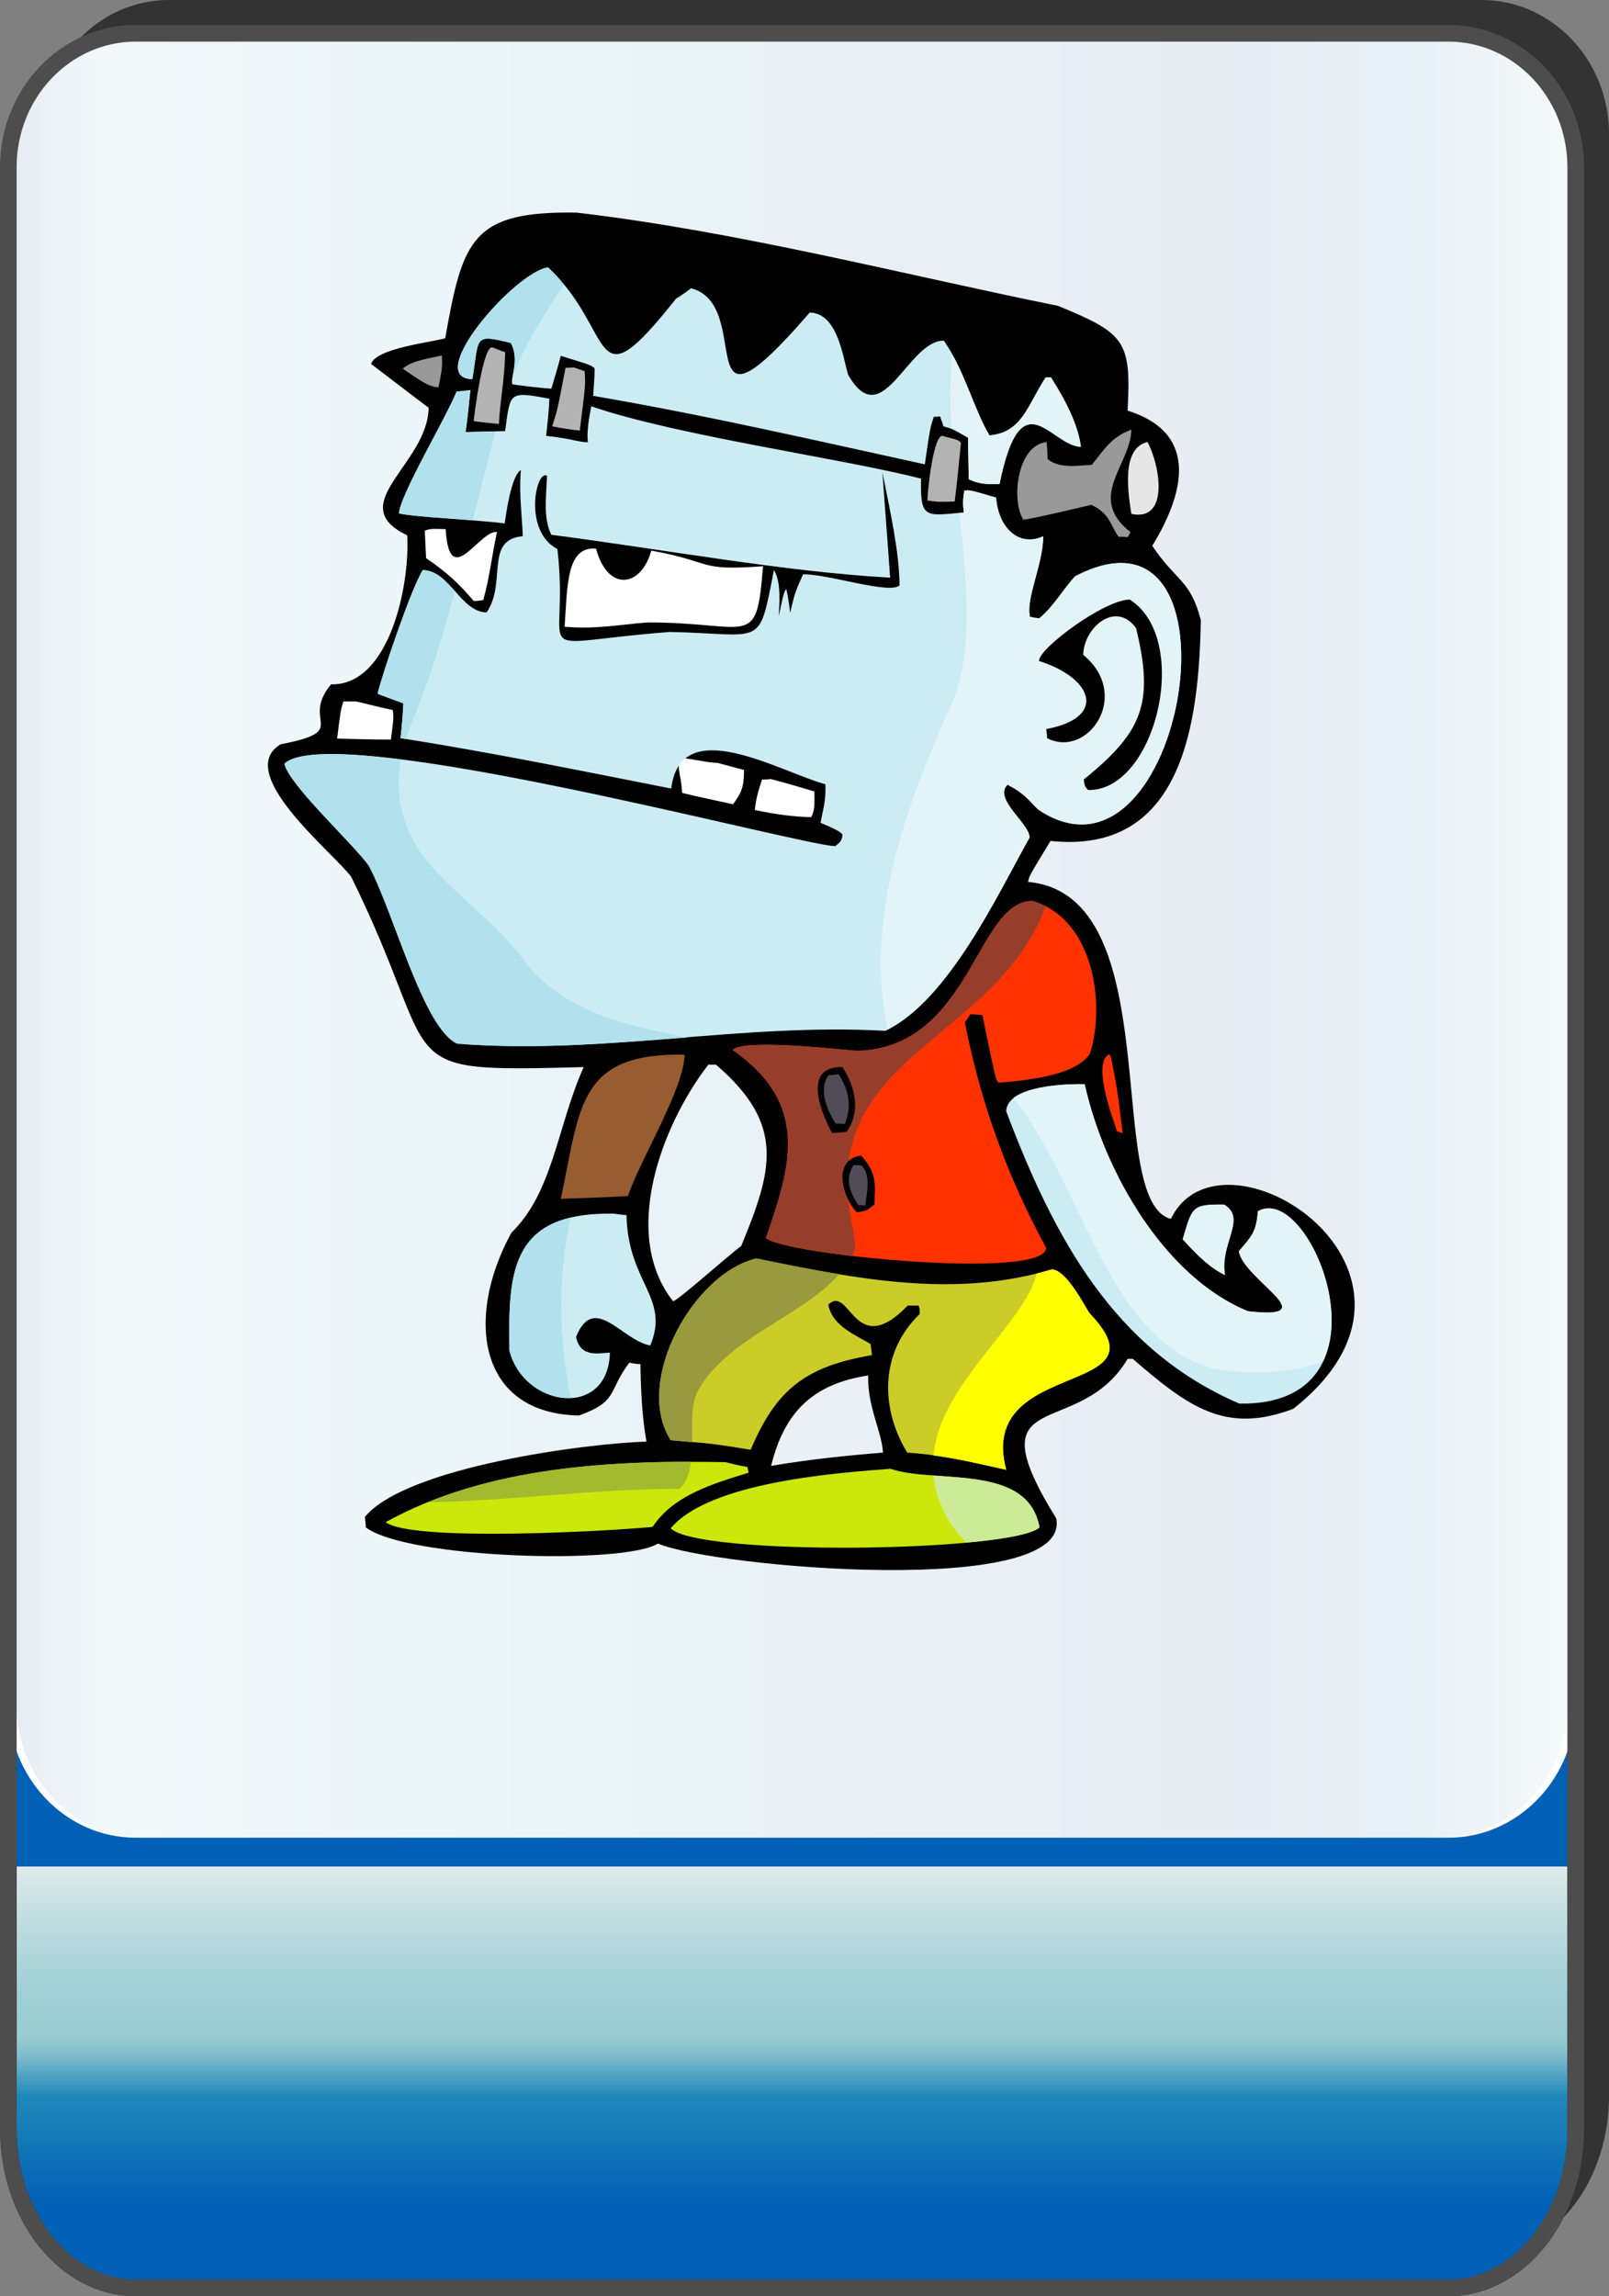 <?xml version="1.0" encoding="utf-8"?>
<!-- Generator: Adobe Illustrator 12.0.0, SVG Export Plug-In . SVG Version: 6.00 Build 51448)  -->
<!DOCTYPE svg PUBLIC "-//W3C//DTD SVG 1.1//EN" "http://www.w3.org/Graphics/SVG/1.1/DTD/svg11.dtd">
<svg  version="1.1"
	 xmlns:x="http://ns.adobe.com/Extensibility/1.0/" xmlns:i="http://ns.adobe.com/AdobeIllustrator/10.0/" xmlns:graph="http://ns.adobe.com/Graphs/1.0/" i:viewOrigin="-0.2363 65" i:rulerOrigin="0 0" i:pageBounds="0 65 45 0"
	 xmlns="http://www.w3.org/2000/svg" xmlns:xlink="http://www.w3.org/1999/xlink" xmlns:a="http://ns.adobe.com/AdobeSVGViewerExtensions/3.0/"
	 width="45.73" height="65.236" viewBox="0 0 45.73 65.236" overflow="visible" enable-background="new 0 0 45.73 65.236"
	 xml:space="preserve">
<rect x="0" y="0" width="45.73" height="65.236" fill="#808080" stroke="none"/>
<g id="图层_1" i:layer="yes" i:dimmedPercent="50" i:rgbTrio="#4F008000FFFF">
	<g>
		<g i:knockout="Off">
			<path fill="#333333" d="M1.183,47.468v12.076c0,2.491,1.622,4.511,3.619,4.511h37.307c2.001,0,3.622-2.02,3.622-4.511l0,0V3.807
				C45.73,1.705,44.106,0,42.108,0H4.802C2.804,0,1.183,1.705,1.183,3.807l0,0v43.652C1.183,47.46,1.183,47.465,1.183,47.468z"/>
			
				<linearGradient id="XMLID_3_" gradientUnits="userSpaceOnUse" x1="-41.702" y1="22.012" x2="-41.702" y2="82.758" gradientTransform="matrix(1 0 0 -1 64.215 87.012)">
				<stop  offset="0.039" style="stop-color:#0060B6"/>
				<stop  offset="0.09" style="stop-color:#2089B9"/>
				<stop  offset="0.099" style="stop-color:#4FA3C2"/>
				<stop  offset="0.107" style="stop-color:#77B9CA"/>
				<stop  offset="0.114" style="stop-color:#8FC7CF"/>
				<stop  offset="0.118" style="stop-color:#98CCD1"/>
				<stop  offset="0.134" style="stop-color:#9ECFD3"/>
				<stop  offset="0.156" style="stop-color:#AFD6D9"/>
				<stop  offset="0.181" style="stop-color:#CBE1E3"/>
				<stop  offset="0.197" style="stop-color:#E1EAEB"/>
				<a:midPointStop  offset="0.039" style="stop-color:#0060B6"/>
				<a:midPointStop  offset="0.5" style="stop-color:#0060B6"/>
				<a:midPointStop  offset="0.09" style="stop-color:#2089B9"/>
				<a:midPointStop  offset="0.5" style="stop-color:#2089B9"/>
				<a:midPointStop  offset="0.099" style="stop-color:#4FA3C2"/>
				<a:midPointStop  offset="0.5" style="stop-color:#4FA3C2"/>
				<a:midPointStop  offset="0.107" style="stop-color:#77B9CA"/>
				<a:midPointStop  offset="0.5" style="stop-color:#77B9CA"/>
				<a:midPointStop  offset="0.114" style="stop-color:#8FC7CF"/>
				<a:midPointStop  offset="0.5" style="stop-color:#8FC7CF"/>
				<a:midPointStop  offset="0.118" style="stop-color:#98CCD1"/>
				<a:midPointStop  offset="0.5" style="stop-color:#98CCD1"/>
				<a:midPointStop  offset="0.134" style="stop-color:#9ECFD3"/>
				<a:midPointStop  offset="0.5" style="stop-color:#9ECFD3"/>
				<a:midPointStop  offset="0.156" style="stop-color:#AFD6D9"/>
				<a:midPointStop  offset="0.5" style="stop-color:#AFD6D9"/>
				<a:midPointStop  offset="0.181" style="stop-color:#CBE1E3"/>
				<a:midPointStop  offset="0.5" style="stop-color:#CBE1E3"/>
				<a:midPointStop  offset="0.197" style="stop-color:#E1EAEB"/>
			</linearGradient>
			<path fill="url(#XMLID_3_)" d="M44.787,60.488c0,2.492-1.624,4.512-3.619,4.512H3.858c-1.998,0-3.619-2.02-3.619-4.512V8.765
				c0-2.49,1.621-4.511,3.619-4.511h37.307c2.001,0,3.619,2.021,3.619,4.511v51.724H44.787z"/>
			<path fill="none" stroke="#333333" stroke-width="0.473" d="M44.787,60.488c0,2.492-1.624,4.512-3.619,4.512H3.858
				c-1.998,0-3.619-2.02-3.619-4.512V8.765c0-2.49,1.621-4.511,3.619-4.511h37.307c2.001,0,3.619,2.021,3.619,4.511v51.724H44.787z"
				/>
			<path fill="#FFFFFF" d="M0.236,4.752c0-2.101,1.624-3.807,3.622-3.807h37.307c2.001,0,3.619,1.705,3.619,3.807v43.651
				c0,2.103-1.621,3.806-3.619,3.806H3.858c-2,0-3.622-1.703-3.622-3.807V4.752L0.236,4.752z"/>
			
				<linearGradient id="XMLID_4_" gradientUnits="userSpaceOnUse" x1="2.553" y1="25.232" x2="46.647" y2="25.232" gradientTransform="matrix(-1 0 0 1 47.109 1.345)">
				<stop  offset="0" style="stop-color:#A2D8E0"/>
				<stop  offset="0.09" style="stop-color:#1878AD"/>
				<stop  offset="0.213" style="stop-color:#194D91"/>
				<stop  offset="0.64" style="stop-color:#2B90BD"/>
				<stop  offset="0.944" style="stop-color:#82CBDE"/>
				<stop  offset="1" style="stop-color:#1A478D"/>
				<a:midPointStop  offset="0" style="stop-color:#A2D8E0"/>
				<a:midPointStop  offset="0.5" style="stop-color:#A2D8E0"/>
				<a:midPointStop  offset="0.09" style="stop-color:#1878AD"/>
				<a:midPointStop  offset="0.5" style="stop-color:#1878AD"/>
				<a:midPointStop  offset="0.213" style="stop-color:#194D91"/>
				<a:midPointStop  offset="0.5" style="stop-color:#194D91"/>
				<a:midPointStop  offset="0.64" style="stop-color:#2B90BD"/>
				<a:midPointStop  offset="0.5" style="stop-color:#2B90BD"/>
				<a:midPointStop  offset="0.944" style="stop-color:#82CBDE"/>
				<a:midPointStop  offset="0.5" style="stop-color:#82CBDE"/>
				<a:midPointStop  offset="1" style="stop-color:#1A478D"/>
			</linearGradient>
			<path i:isolated="yes" i:knockout="Off" opacity="0.1" fill="url(#XMLID_4_)" enable-background="new    " d="M0.463,4.752
				c0-2.101,1.603-3.807,3.58-3.807h36.934c1.977,0,3.58,1.705,3.58,3.807v43.651c0,2.103-1.604,3.806-3.58,3.806H4.043
				c-1.977,0-3.577-1.703-3.577-3.807L0.463,4.752L0.463,4.752z"/>
			<path fill="none" stroke="#4D4D4D" stroke-width="0.473" d="M0.236,48.413v12.075C0.236,62.98,1.86,65,3.858,65h37.307
				c2.001,0,3.619-2.02,3.619-4.512V4.752c0-2.102-1.621-3.806-3.619-3.806H3.858c-1.998,0-3.622,1.705-3.622,3.806v43.651
				C0.236,48.406,0.236,48.409,0.236,48.413z"/>
		</g>
		<g>
			<path i:knockout="Off" d="M16.384,6.04c4.612,0.541,9.279,1.758,13.687,2.65c1.907,0.785,2.084,0.988,1.977,2.976
				c2.107,0.663,1.553,2.447,0.701,3.841c0.678,1.014,1.084,0.96,1.38,2.11c-0.054,2.988-0.541,6.667-4.272,6.274
				c-0.609,1.001-0.609,1.001-0.637,1.165c4.031,0.364,2.111,9.058,4.058,9.574c1.434-2.976,8.426,1.5,3.476,5.396
				c-1.907,0.717-2.949-0.026-4.559-1.421c-0.039,0-0.093,0-0.146,0c-1.406,2.367-4.425,0.663-2.03,4.531
				c0.46,2.285-9.737,1.393-11.319,0.716c-0.958,0.607-7.127,0.434-8.304-0.46c0-0.094-0.015-0.189-0.026-0.297
				c1.191-1.433,6.368-2.096,8.005-2.138c-0.12-0.635-0.161-1.433-0.174-2.203c-0.095,0-0.202-0.014-0.313-0.042
				c-0.621,0.812-0.295,1.096-1.433,1.502c-2.894-0.054-3.23-2.812-1.92-5.192c1.191-1.164,1.299-3.016,2.054-4.706
				c-5.679,0.148-3.908,0.054-6.61-5.41c-0.514-0.69-3.355-2.948-2.003-3.761c2.03-0.393,0.54-0.621,1.433-1.703
				c1.663,0.04,2.246-2.827,2.165-4.233c-1.839-0.879,0.582-2.015,0.609-3.624c-0.541-0.406-1.081-0.826-1.637-1.245
				c0.149-0.446,1.675-0.608,2.108-0.73C13.152,6.784,13.425,5.999,16.384,6.04L16.384,6.04z M24.675,39.077
				c-1.609,0.244-2.395,1.083-2.759,2.569c1.096-0.188,2.177-0.297,3.18-0.377C25.065,40.674,24.647,39.957,24.675,39.077
				L24.675,39.077z M20.349,30.247c-0.069,0-0.149,0-0.218,0c-1.353,1.759-2.487,4.842-1.001,6.721
				c0.149-0.026,1.609-1.337,1.936-1.568C21.958,33.236,22.334,31.952,20.349,30.247z"/>
			<path i:knockout="Off" fill="#B3B3B3" d="M14.019,9.881c0.122,0.04,0.229,0.094,0.338,0.122
				c-0.013,0.757-0.149,1.433-0.177,2.042c-0.229-0.027-0.472-0.041-0.717-0.081C13.463,11.909,13.735,9.678,14.019,9.881z"/>
			<path i:knockout="Off" fill="#999999" d="M12.559,10.097c0.012,0.352,0.012,0.352-0.096,0.905c-0.299,0-0.609-0.257-1.015-0.527
				C11.705,10.232,12.248,10.178,12.559,10.097z"/>
			<path i:knockout="Off" fill="#B3B3B3" d="M16.303,10.435c0.11,0.041,0.218,0.081,0.313,0.108
				c0.027,0.379,0.027,0.379-0.138,1.691c-0.257-0.027-0.514-0.068-0.785-0.122c0.149-0.46,0.149-0.46,0.38-1.663
				C16.156,10.449,16.222,10.449,16.303,10.435z"/>
			<path i:knockout="Off" fill="#999999" d="M32.154,12.207c-0.015,1.001-1.287,1.92-0.027,2.907
				c-0.015,0.055-0.042,0.095-0.08,0.149c-0.069-0.014-0.164-0.014-0.257-0.014c-0.233-0.325-0.245-0.663-0.773-0.906
				c-0.012,0-1.744,0.419-1.932,0.419c-0.341-0.5-0.203-2.109,0.663-2.204c0.012,0.162,0.026,0.325,0.026,0.487
				c0.379,0.298,0.958,0.163,1.257,0.163C31.396,12.747,31.599,12.41,32.154,12.207z"/>
			<path i:knockout="Off" fill="#B3B3B3" d="M26.824,12.396c0.421,0.107,0.421,0.107,0.487,0.189
				c-0.054,0.568-0.107,1.109-0.177,1.663c-0.46,0.014-0.46,0.014-0.771-0.027C26.338,14.154,26.529,12.193,26.824,12.396z"/>
			<path i:knockout="Off" fill="#E6E6E6" d="M32.614,12.558c0.364,0.676,0.621,2.271-0.46,2.042
				C32.085,14.113,31.829,12.734,32.614,12.558z"/>
			<path i:knockout="Off" fill="#FFFFFF" d="M12.666,15.033c0.107,1.785,0.962,0.014,1.46,0.081
				c-0.161,0.744-0.203,1.258-0.391,1.934c-0.081,0.014-0.177,0.027-0.272,0.027c-0.364-0.432-0.729-0.798-1.353-1.217
				c-0.012-0.244-0.026-0.514-0.038-0.785C12.248,15.02,12.248,15.02,12.666,15.033z"/>
			<path i:knockout="Off" d="M14.302,17.576c-0.337,1.798-1.486,0.825,0.326,1.961c0.012,0.081,0.026,0.162,0.026,0.243
				c-0.678,0.339-0.881-0.107-1.597-0.594c0.731-1.042,0.731-1.042,1.029-1.583C14.153,17.603,14.233,17.589,14.302,17.576z"/>
			<path i:knockout="Off" fill="#FFFFFF" d="M10.122,19.928c0.353,0.081,0.705,0.176,1.042,0.244
				c0.027,0.216,0.027,0.216-0.054,0.839c-0.514,0-1.015-0.013-1.528-0.028C9.678,20.2,9.678,20.2,9.758,19.928
				C9.88,19.928,10.015,19.928,10.122,19.928z"/>
			<path i:knockout="Off" fill="#FFFFFF" d="M20.388,21.672c0.256,0.068,0.513,0.136,0.758,0.203c0,0.541-0.096,0.663-0.311,0.975
				c-0.486-0.109-0.961-0.203-1.448-0.324c-0.026-0.515-0.149-0.651-0.068-0.988C19.632,21.538,20.077,21.672,20.388,21.672z"/>
			<path i:knockout="Off" fill="#FFFFFF" d="M21.904,22.132c0.418,0.109,0.836,0.231,1.242,0.353c0,0.325,0.026,0.514-0.093,0.731
				c-0.517-0.015-0.946-0.069-1.598-0.203c0.015-0.245,0.096-0.555,0.203-0.866C21.74,22.147,21.82,22.147,21.904,22.132z"/>
			<path i:knockout="Off" fill="#FF3300" d="M29.354,25.595c1.773,0.541,2.058,3.001,1.624,4.341
				c-0.406,0.621-1.773,0.757-2.598,0.824c-0.08-0.081-0.08-0.081-0.46-1.92c-0.107-0.015-0.215-0.015-0.337-0.027
				c-0.054,0.081-0.096,0.149-0.161,0.23c0.46,2.339,1.215,4.382,2.311,6.41c-0.012,0.932-7.506,0.188-7.966-0.283
				c0.717-2.058,1.257-3.801-0.946-5.343c0.337-0.324,3.016-0.013,3.544,0.027C27.609,29.761,27.744,25.568,29.354,25.595z"/>
			<path i:knockout="Off" fill="#FF3300" d="M31.572,30.018c0.176,0.879,0.176,0.879,0.337,2.176
				c-0.054-0.013-0.093-0.027-0.161-0.054c-0.042-0.161-0.743-1.906-0.229-2.191C31.545,29.976,31.557,29.99,31.572,30.018z"/>
			<path i:knockout="Off" fill="#CCECF4" d="M34.791,34.223c0.662,0.393-0.135,1.109,0.026,2.002
				c-0.418-0.203-0.743-0.514-1.203-1.016C33.886,34.29,33.871,34.209,34.791,34.223L34.791,34.223z M17.452,34.48
				c0.122,0.013,0.245,0.039,0.353,0.039c0.042,1.936,1.245,2.341,0.678,3.706c-0.801-0.135-1.598-1.515-2.111-0.242
				c0.123,0.594,0.637,0.46,0.962,0.445c-0.042,1.881-2.422,1.582-2.854-0.055C14.437,36.129,14.505,34.426,17.452,34.48
				L17.452,34.48z M30.828,30.803c-0.46-0.015-2.218,0.039-2.23,0.77c1.365,3.61,3.069,6.775,6.626,8.303
				c4.598,0.081,2.069-6.343,0.528-5.464c-0.054,0.609-0.176,0.703-0.543,1.137c0.148,0.825,2.517,1.96,0.26,1.703
				C33.112,36.292,31.384,33.316,30.828,30.803L30.828,30.803z M15.574,7.595c1.962,1.826,1.161,4.017,3.637,0.893
				c0.138-0.082,0.283-0.189,0.433-0.298c1.854,0.487-0.161,4.774,3.368,0.69c0.812,0.013,0.946,1.312,1.096,1.772
				c0.974,1.703,1.69-0.988,2.717-0.974c0.598,0.852,0.854,1.961,1.299,2.691c0.935-0.081,1.081-0.865,1.598-1.65
				c0.065,0,0.107,0,0.146,0c0.447,0.703,0.773,1.366,0.854,1.975c-0.854-0.014-1.692-1.988-2.313,1.055
				c-0.242,0-0.514,0.041-0.878-0.136c0-0.392-0.015-0.785-0.015-1.176c-0.418-0.244-0.418-0.244-0.702-0.325
				c-0.026-0.095-0.068-0.189-0.096-0.284c-0.042,0.013-0.107,0.013-0.176,0.013c-0.107,0.312-0.107,0.312-0.257,1.352
				c-3.15-0.69-6.127-1.379-9.426-1.947c0.015-0.257,0.041-0.527,0.041-0.785c-0.122-0.094-0.122-0.094-0.961-0.351
				c-0.081,0.311-0.176,0.622-0.269,0.933c-0.367-0.027-0.72-0.068-1.096-0.122c-0.11-0.108,0.215-0.689-0.057-1.177
				c-1.081-0.27-0.89-0.162-1.093,1.028C12.016,10.746,14.612,7.744,15.574,7.595L15.574,7.595z M13.368,11.084
				c-0.135,0.013-0.257,0.027-0.392,0.041c-0.299,0.743-1.621,2.961-1.636,3.461c0.501,0.108,2.271,0.189,3.003,0.284
				c0.039-0.257,0.188-1.366,0.46-1.515c-0.057,0.703,0.039,1.325,0.054,1.879c-1.096,0.095-0.447,1.326-1.027,2.164
				c-0.746-0.013-1.042-1.19-1.814-1.203c-0.323,0.5-1.188,3.056-1.284,3.516c0.257,0.095,0.501,0.189,0.731,0.271
				c-0.015,0.339-0.042,0.663-0.081,0.988c2.648,0.418,5.22,0.946,7.694,1.433c0.272-2.165,3.055-0.487,4.381-0.123
				c0.026,0.475-0.081,0.771-0.135,1.096c0.311,0.134,0.514,0.216,0.621,0.326c-0.012,0.229-0.107,0.242-0.203,0.337
				c-0.985-0.014-14.335-3.625-15.657-2.341c0.134,0.609,1.985,2.3,2.406,2.908c0.729,1.395,1.541,4.598,2.502,5.044
				c4.165,0.324,8.059-0.594,12.17-0.364c1.786-0.852,3.177-3.841,4.1-5.491c0.012-0.393-1.042-1.096-0.624-1.502
				c0.475,0.244,0.582,0.42,0.866,0.704c4.165,2.8,6.1-9.25,1.054-6.626c-0.35,0.378-0.594,0.838-1.012,1.19
				c-0.096,0-0.177-0.013-0.272-0.041c-0.122-0.513,0.364-1.46,0.38-2.286c-0.705,0.325-1.284-0.256-1.341-1.096
				c-0.729-0.215-0.729-0.215-0.904-0.202c-0.069,0.419-0.016,0.473-0.016,0.623c-1.081,0.094-1.242,0.202-1.215-0.96
				c-2.123-0.555-6.939-1.218-9.372-2.056c-0.069,0.352-0.135,0.757-0.096,1.015c-0.188,0.027-0.434-0.095-1.188-0.176
				c0.039-0.352,0.08-0.689,0.093-1.055c-1.162-0.216-1.108-0.189-1.257,0.92c-0.364,0.013-0.744,0.013-1.123,0.027
				C13.287,11.882,13.329,11.49,13.368,11.084z"/>
			<path i:knockout="Off" fill="#CCCC29" d="M21.498,35.752c2.878,0.595,5.652,1.136,8.396,0.31c0.421,0.014,0.95,1.069,1.069,1.244
				c2.326,2.408-3.219,1.245-2.365,4.45c-0.854-0.189-1.773-0.42-2.812-0.486c-0.746-1.217-0.812-2.814,0.35-3.936
				c0.015-0.082,0-0.163-0.026-0.243c-0.081,0-0.203,0-0.311,0c-1.529,1.582-1.637-0.623-2.258-0.027
				c0.119,0.635,0.824,0.878,1.203,1.123c0.013,0.107,0.027,0.215,0.039,0.311c-1.878,0.324-2.717,0.96-3.448,2.69
				c-1.081-0.175-1.081-0.175-2.272-0.27C17.996,39.24,19.713,36.171,21.498,35.752z"/>
			<path i:knockout="Off" fill="#CCE70B" d="M20.617,41.539c0.218,0.054,0.421,0.107,0.624,0.135
				c0.012,0.068,0.026,0.109,0.039,0.164c-1.001,0.311-2.135,0.635-2.732,1.541c-1.23,0.122-6.855,0.433-7.587-0.135
				C13.869,41.635,17.467,41.485,20.617,41.539z"/>
			<path i:knockout="Off" fill="#CCE70B" d="M25.311,41.728c1.245,0.435,3.908-0.175,4.234,1.664
				c-0.731,0.703-9.71,0.826-10.483,0.027C20.185,42.08,23.904,41.838,25.311,41.728z"/>
			<path i:knockout="Off" d="M25.081,13.424c0.229,1.163,0.472,2.217,0.486,3.205c-0.269,0.271-2.084-0.338-2.744-0.311
				c-0.229,0.514-0.229,0.514-0.367,1.095c-0.026-0.23-0.054-0.446-0.107-0.676c-0.068,0.081-0.068,0.081-0.218,0.771
				c0.015-0.284,0.084-0.974-0.135-1.312c-0.444,2.258-0.269,1.812-2.961,1.758c-4.231,0.325-2.825,0.893-3.192-2.354
				c-0.985-0.514-0.609-2.272-0.296-2.083c-0.026,0.649-0.11,1.204,0.123,1.677c3.135,0.405,6.652,1.055,9.629,1.217
				C25.23,15.412,25.149,14.424,25.081,13.424z"/>
			<path i:knockout="Off" fill="#FFFFFF" d="M21.686,16.087c-0.188,2.395-0.337,1.596-3.271,1.596
				c-0.759,0.055-1.487,0.203-2.368,0.122c0.081-1.136,0.042-2.298,0.893-2.217c0.338,1.244,1.287,1.096,1.57,0.054
				C20.349,15.98,19.778,16.223,21.686,16.087z"/>
			<path i:knockout="Off" fill="#B0E1ED" d="M16.02,8.082c-0.514,0.825-1.108,1.663-1.445,2.624
				c0.038-0.244,0.134-0.623-0.057-0.961c-1.081-0.27-0.89-0.162-1.093,1.028c-1.409-0.027,1.188-3.029,2.149-3.177
				C15.75,7.757,15.896,7.92,16.02,8.082L16.02,8.082z M14.087,12.26c-0.229,0.825-0.433,1.664-0.65,2.516
				c-0.797-0.054-1.744-0.108-2.096-0.189c0.015-0.5,1.337-2.718,1.636-3.461c0.135-0.014,0.257-0.028,0.392-0.041
				c-0.039,0.406-0.081,0.798-0.135,1.19C13.517,12.274,13.801,12.26,14.087,12.26L14.087,12.26z M12.923,16.791
				c-0.325,1.258-0.705,2.488-1.177,3.638c-0.08,0.189-0.149,0.379-0.203,0.569c-0.054-0.015-0.107-0.015-0.161-0.027
				c0.039-0.326,0.066-0.649,0.081-0.988c-0.23-0.081-0.475-0.176-0.731-0.271c0.096-0.46,0.961-3.016,1.284-3.516
				C12.409,16.209,12.666,16.507,12.923,16.791L12.923,16.791z M11.395,21.578c-0.149,0.837-0.054,1.649,0.475,2.516
				c0.636,1.015,2.149,2.029,2.908,3.042c1.119,1.597,2.946,1.975,4.744,2.341c-2.149,0.161-4.3,0.351-6.53,0.174
				c-0.961-0.446-1.773-3.65-2.502-5.044C10.068,24,8.217,22.308,8.083,21.699C8.447,21.348,9.719,21.362,11.395,21.578
				L11.395,21.578z M16.222,34.588c-0.391,1.65-0.325,3.557,0,5.126c-0.689,0.04-1.514-0.446-1.743-1.34
				C14.451,36.495,14.49,34.994,16.222,34.588z"/>
			<path i:knockout="Off" fill="#E3F4F9" d="M34.791,34.223c0.662,0.393-0.135,1.109,0.026,2.002
				c-0.418-0.203-0.743-0.514-1.203-1.016C33.886,34.29,33.871,34.209,34.791,34.223L34.791,34.223z M27.069,10.083
				c-0.068,0.663-0.068,1.366-0.026,2.097c0.107,0.04,0.202,0.108,0.472,0.257c0,0.392,0.015,0.784,0.015,1.176
				c0.364,0.176,0.636,0.136,0.878,0.136c0.621-3.043,1.46-1.069,2.313-1.055c-0.08-0.608-0.406-1.271-0.854-1.975
				c-0.039,0-0.081,0-0.146,0c-0.517,0.785-0.663,1.569-1.598,1.65C27.744,11.747,27.502,10.854,27.069,10.083L27.069,10.083z
				 M27.272,14.574c0.039,0,0.08,0,0.119-0.014c0-0.149-0.054-0.203,0.016-0.623c0.176-0.013,0.176-0.013,0.904,0.202
				c0.057,0.839,0.636,1.42,1.341,1.096c-0.016,0.825-0.502,1.772-0.38,2.286c0.096,0.028,0.177,0.041,0.272,0.041
				c0.418-0.352,0.662-0.812,1.012-1.19c5.046-2.623,3.111,9.427-1.054,6.626c-0.284-0.284-0.392-0.46-0.866-0.704
				c-0.418,0.406,0.636,1.109,0.624,1.502c-0.907,1.623-2.287,4.571-4.03,5.451c-0.69-3.111,0.555-6.452,1.797-9.196
				C27.679,18.576,27.487,16.602,27.272,14.574L27.272,14.574z M28.801,31.194c2.013,2.515,2.664,6.883,5.68,7.681
				c0.865,0.176,2.122,0.176,3.123-0.202c0.854-1.785-0.756-4.896-1.852-4.261c-0.054,0.609-0.176,0.703-0.543,1.137
				c0.148,0.825,2.517,1.96,0.26,1.703c-2.356-0.96-4.085-3.936-4.641-6.449C30.464,30.788,29.288,30.814,28.801,31.194z"/>
			<path i:knockout="Off" fill="#973E2B" d="M29.354,25.595c0.135,0.041,0.245,0.094,0.367,0.149
				c-1.448,3.936-6.655,4.219-5.464,9.223c0,0.257,0.119,0.378,0,0.635c-0.015,0.028-0.027,0.055-0.042,0.082
				c-1.271-0.149-2.299-0.353-2.448-0.514c0.717-2.058,1.257-3.801-0.946-5.343c0.337-0.324,3.016-0.013,3.544,0.027
				C27.609,29.761,27.744,25.568,29.354,25.595z"/>
			<path i:knockout="Off" fill="#99993D" d="M21.498,35.752c0.797,0.162,1.582,0.323,2.353,0.446
				c-1.042,1.203-3.153,1.785-4.016,3.312c-0.203,0.393-0.164,0.933-0.164,1.461c-0.161-0.015-0.364-0.026-0.609-0.054
				C17.996,39.24,19.713,36.171,21.498,35.752z"/>
			<path i:knockout="Off" fill="#A3BA2E" d="M12.164,42.676c2.354-0.948,5.005-1.149,7.479-1.149
				c-0.042,0.297-0.122,0.568-0.325,0.77C16.858,42.296,14.451,42.648,12.164,42.676z"/>
			<path i:knockout="Off" fill="#985C31" d="M19.456,29.963c-0.016,0.974-1.245,2.947-1.609,4.016
				c-0.624,0.04-1.272,0.054-1.908,0.081C16.494,31.437,16.425,29.91,19.456,29.963z"/>
			<path i:knockout="Off" d="M23.943,30.316c0.421,0.648,0.486,1.324,0.122,1.839c-0.134,0.012-0.283,0.025-0.418,0.039
				C23.376,31.68,22.755,30.288,23.943,30.316z"/>
			<path i:knockout="Off" fill="#514C58" d="M23.836,30.518c0.337,0.527,0.353,0.973,0.176,1.419
				c-0.08-0.013-0.161-0.013-0.257-0.013c-0.176-0.257-0.54-0.947-0.203-1.379C23.647,30.544,23.74,30.531,23.836,30.518z"/>
			<path i:knockout="Off" d="M24.472,32.83c0.486,0.514,0.392,0.893,0.379,1.393c-0.244,0.176-0.176,0.176-0.501,0.217
				C23.97,34.061,23.621,32.952,24.472,32.83z"/>
			<path i:knockout="Off" fill="#514C58" d="M24.46,33.102c0.337,0.23,0.146,0.947,0.134,1.148c-0.054,0-0.122-0.014-0.202-0.014
				c-0.149-0.242-0.434-0.663-0.135-1.135C24.337,33.102,24.406,33.102,24.46,33.102z"/>
			<path i:knockout="Off" fill="#FFFF00" d="M29.464,36.183c0.146-0.038,0.284-0.08,0.43-0.121c0.421,0.014,0.95,1.069,1.069,1.244
				c2.326,2.408-3.219,1.245-2.365,4.45c-0.65-0.136-1.325-0.312-2.068-0.406c0.161-1.703,1.809-3.098,2.648-4.489
				C29.3,36.657,29.396,36.428,29.464,36.183z"/>
			<path i:knockout="Off" fill="#CCEA97" d="M26.529,41.919c1.269,0.094,2.771,0.12,3.016,1.473
				c-0.203,0.19-1.004,0.339-2.084,0.434c-0.162-0.163-0.311-0.339-0.434-0.527C26.732,42.823,26.567,42.363,26.529,41.919z"/>
			<path i:knockout="Off" d="M32.112,17.035c1.773,1.135,0.731,5.45-1.188,5.409c-0.096-0.109-0.096-0.109-0.122-0.297
				c1.647-1.339,2.016-2.138,1.486-4.301c-0.567-0.798-1.486-0.027-1.501,0.758c1.394,1.149,0.122,2.961-1.027,2.367
				c0-0.083-0.012-0.163-0.027-0.257c1.744-0.326,1.338-1.448-0.203-1.935C29.518,18.414,31.423,17.021,32.112,17.035z"/>
		</g>
	</g>
</g>
</svg>
